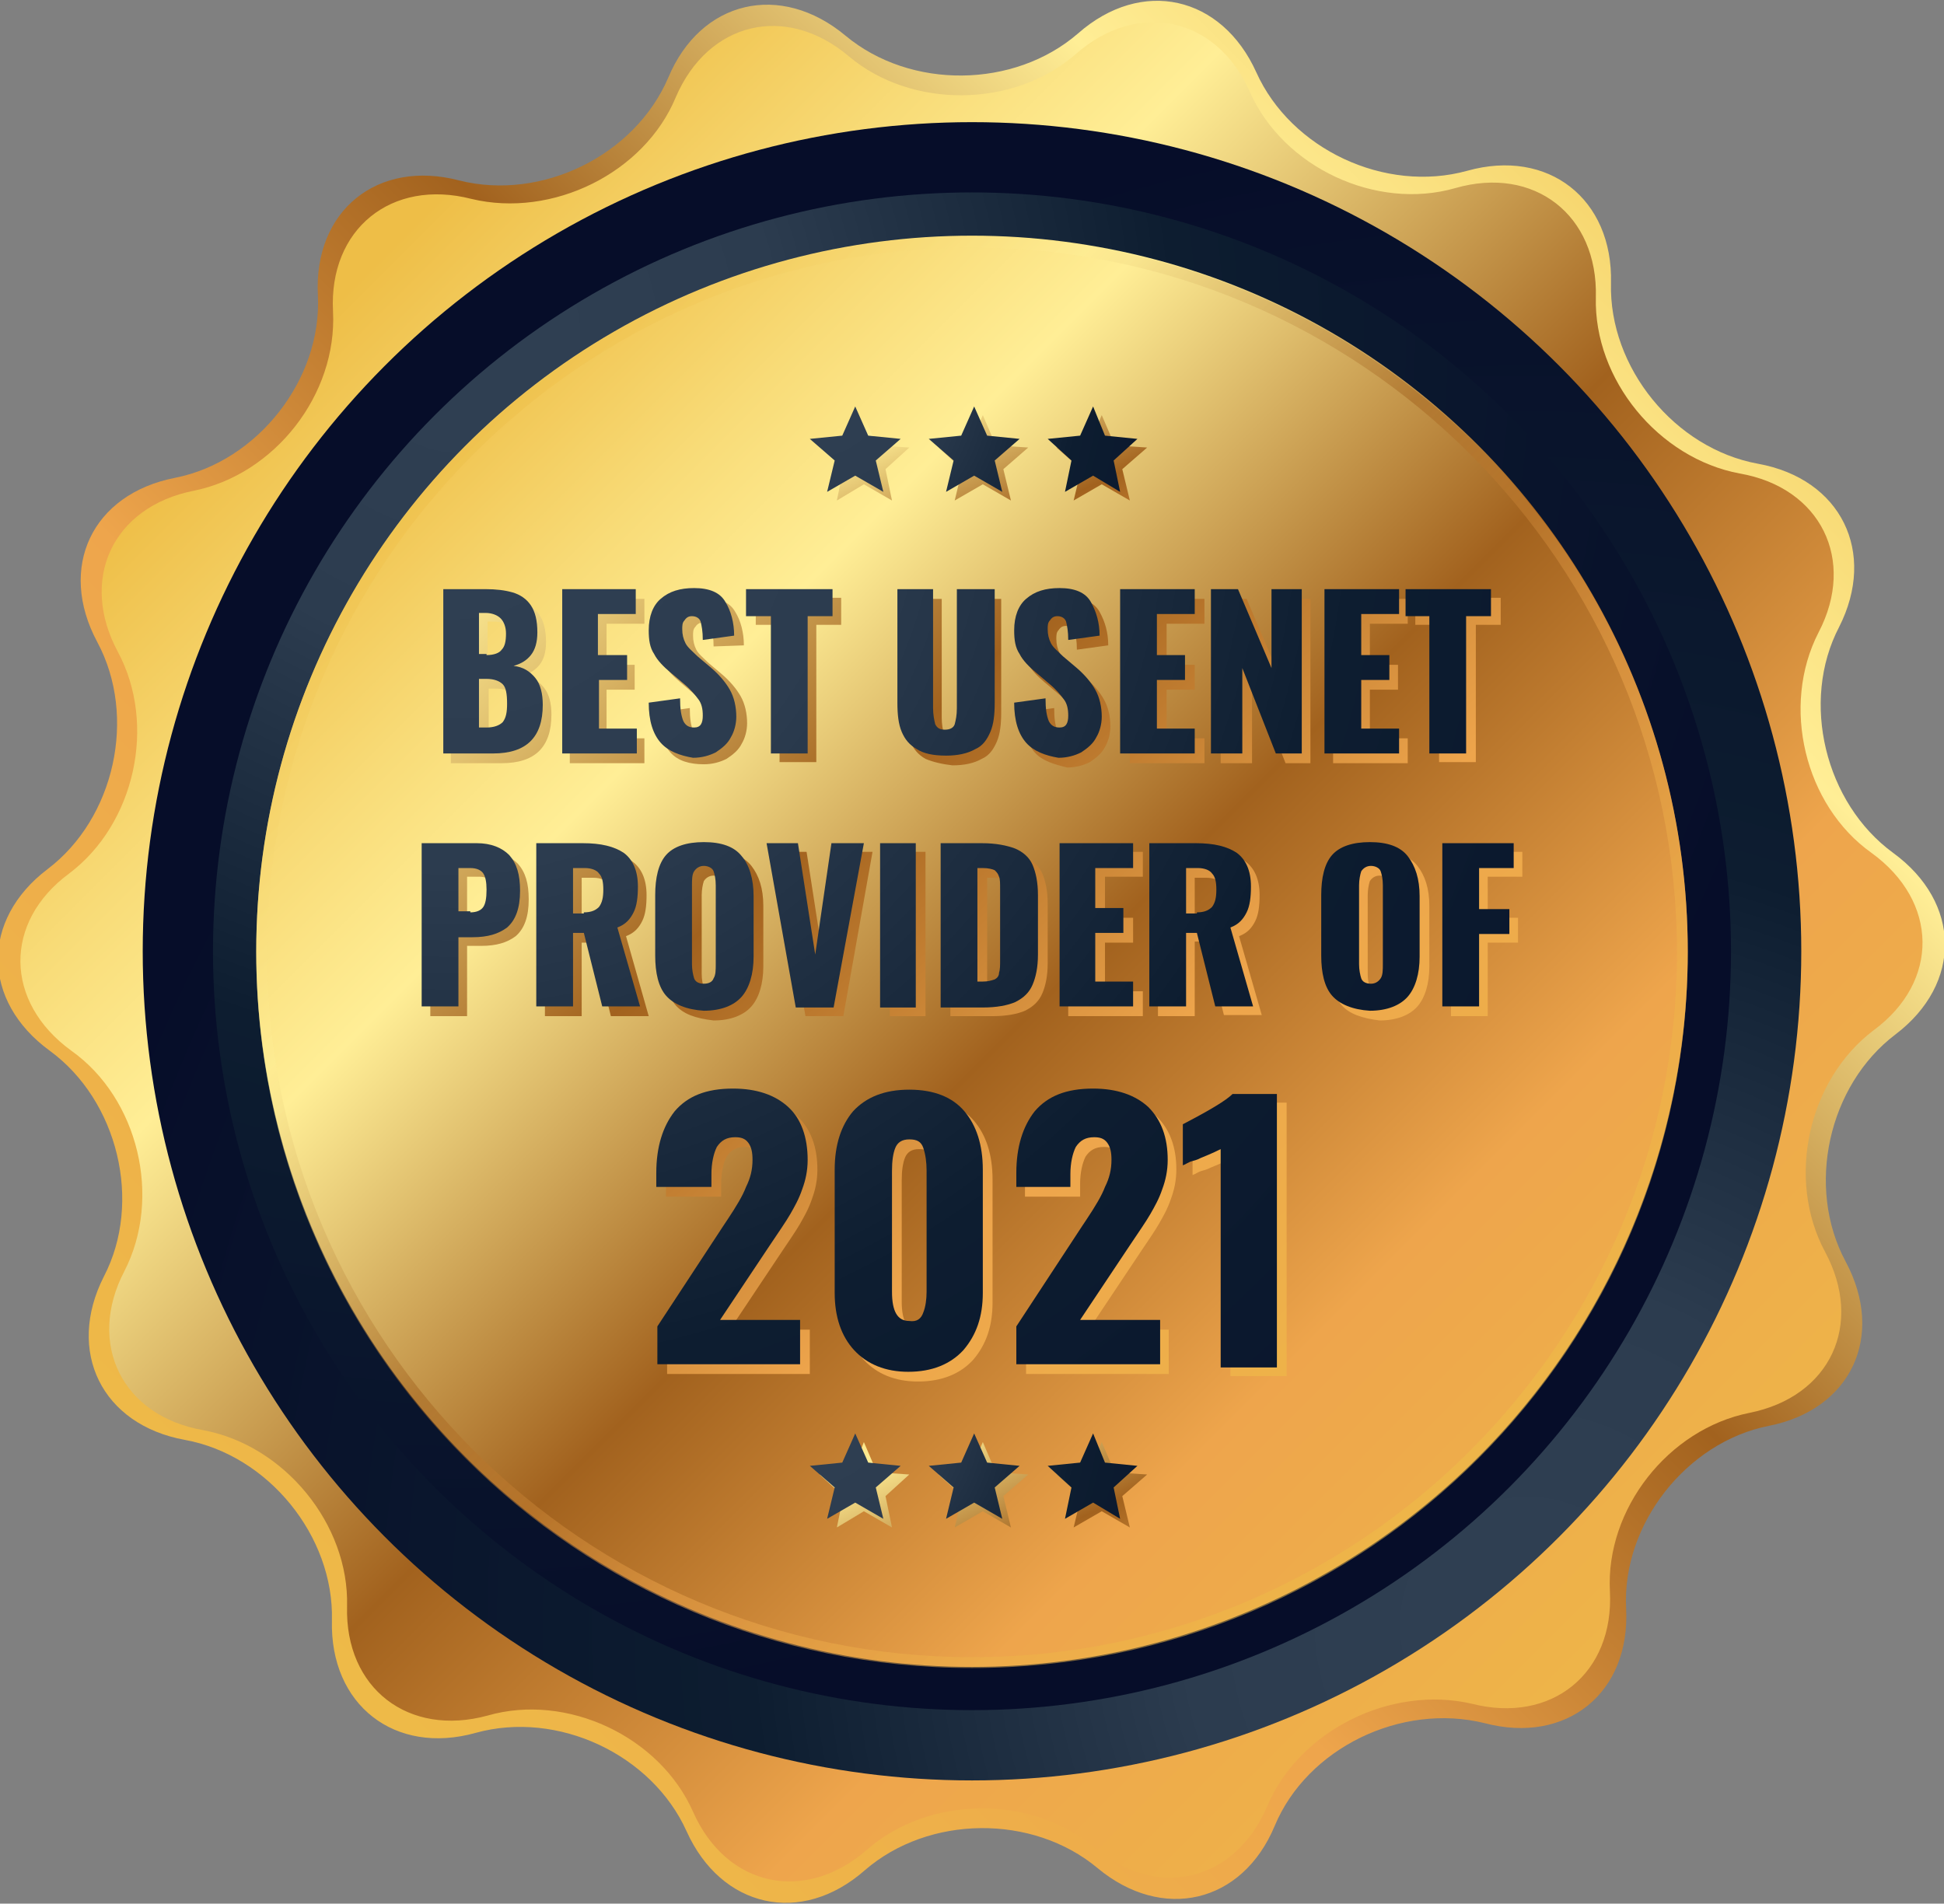 <?xml version="1.0" encoding="utf-8"?>
<!-- Generator: Adobe Illustrator 25.2.1, SVG Export Plug-In . SVG Version: 6.00 Build 0)  -->
<svg version="1.1" id="Layer_1" xmlns="http://www.w3.org/2000/svg" xmlns:xlink="http://www.w3.org/1999/xlink" x="0px" y="0px"
	 viewBox="0 0 179.8 176.1" style="enable-background:new 0 0 179.8 176.1;" xml:space="preserve">
<rect x="0" y="0" width="179.8" height="176.1" fill="#808080" stroke="none"/>
<style type="text/css">
	.st0{fill:url(#SVGID_1_);}
	.st1{fill:url(#SVGID_2_);}
	.st2{fill:url(#SVGID_3_);}
	.st3{fill:url(#SVGID_4_);}
	.st4{fill:url(#SVGID_5_);}
	.st5{opacity:0.5;fill:url(#SVGID_6_);}
	.st6{fill:url(#SVGID_7_);}
	.st7{fill:url(#SVGID_8_);}
	.st8{fill:url(#SVGID_9_);}
	.st9{fill:url(#SVGID_10_);}
	.st10{fill:url(#SVGID_11_);}
	.st11{fill:url(#SVGID_12_);}
	.st12{fill:url(#SVGID_13_);}
	.st13{fill:url(#SVGID_14_);}
	.st14{fill:url(#SVGID_15_);}
	.st15{fill:url(#SVGID_16_);}
	.st16{fill:url(#SVGID_17_);}
	.st17{fill:url(#SVGID_18_);}
	.st18{fill:url(#SVGID_19_);}
	.st19{fill:url(#SVGID_20_);}
	.st20{fill:url(#SVGID_21_);}
	.st21{fill:url(#SVGID_22_);}
	.st22{fill:url(#SVGID_23_);}
	.st23{fill:url(#SVGID_24_);}
	.st24{fill:url(#SVGID_25_);}
	.st25{fill:url(#SVGID_26_);}
	.st26{fill:url(#SVGID_27_);}
	.st27{fill:url(#SVGID_28_);}
	.st28{fill:url(#SVGID_29_);}
	.st29{fill:url(#SVGID_30_);}
	.st30{fill:url(#SVGID_31_);}
	.st31{fill:url(#SVGID_32_);}
	.st32{fill:url(#SVGID_33_);}
	.st33{fill:url(#SVGID_34_);}
	.st34{fill:url(#SVGID_35_);}
	.st35{fill:url(#SVGID_36_);}
	.st36{fill:url(#SVGID_37_);}
	.st37{fill:url(#SVGID_38_);}
	.st38{fill:url(#SVGID_39_);}
	.st39{fill:url(#SVGID_40_);}
	.st40{fill:url(#SVGID_41_);}
	.st41{fill:url(#SVGID_42_);}
	.st42{fill:url(#SVGID_43_);}
	.st43{fill:url(#SVGID_44_);}
	.st44{fill:url(#SVGID_45_);}
	.st45{fill:url(#SVGID_46_);}
	.st46{fill:url(#SVGID_47_);}
	.st47{fill:url(#SVGID_48_);}
	.st48{fill:url(#SVGID_49_);}
	.st49{fill:url(#SVGID_50_);}
	.st50{fill:url(#SVGID_51_);}
	.st51{fill:url(#SVGID_52_);}
	.st52{fill:url(#SVGID_53_);}
	.st53{fill:url(#SVGID_54_);}
	.st54{fill:url(#SVGID_55_);}
	.st55{fill:url(#SVGID_56_);}
	.st56{fill:url(#SVGID_57_);}
	.st57{fill:url(#SVGID_58_);}
	.st58{fill:url(#SVGID_59_);}
	.st59{fill:url(#SVGID_60_);}
	.st60{fill:url(#SVGID_61_);}
	.st61{fill:url(#SVGID_62_);}
	.st62{fill:url(#SVGID_63_);}
	.st63{fill:url(#SVGID_64_);}
	.st64{fill:url(#SVGID_65_);}
	.st65{fill:url(#SVGID_66_);}
</style>
<linearGradient id="SVGID_1_" gradientUnits="userSpaceOnUse" x1="167.914" y1="10.004" x2="19.847" y2="158.072">
	<stop  offset="0" style="stop-color:#EEBE47"/>
	<stop  offset="0.12" style="stop-color:#F8DB77"/>
	<stop  offset="0.21" style="stop-color:#FFEE96"/>
	<stop  offset="0.446" style="stop-color:#A2621E"/>
	<stop  offset="0.667" style="stop-color:#EEA54C"/>
	<stop  offset="1" style="stop-color:#EEBE47"/>
</linearGradient>
<path class="st0" d="M117.9,168.9c-3,7.2-10.4,8.9-16.4,3.9c-6-5-15.6-4.9-21.5,0.2c-5.9,5.2-13.3,3.5-16.5-3.6
	c-3.2-7.1-11.9-11.2-19.5-9.1c-7.5,2.1-13.5-2.6-13.3-10.4c0.2-7.8-5.9-15.3-13.6-16.7c-7.7-1.4-11-8.2-7.5-15.1
	c3.6-6.9,1.3-16.3-5-20.9s-6.4-12.1-0.2-16.8c6.2-4.7,8.3-14.1,4.6-21c-3.7-6.9-0.5-13.7,7.2-15.2c7.6-1.5,13.6-9.1,13.2-16.9
	c-0.4-7.8,5.5-12.6,13.1-10.6c7.6,1.9,16.2-2.3,19.3-9.5c3-7.2,10.4-8.9,16.4-3.9c6,5,15.6,4.9,21.5-0.2c5.9-5.2,13.3-3.5,16.5,3.6
	c3.2,7.1,11.9,11.2,19.5,9.1c7.5-2.1,13.5,2.6,13.3,10.4c-0.2,7.8,5.9,15.3,13.6,16.7c7.7,1.4,11,8.2,7.5,15.1
	c-3.6,6.9-1.3,16.3,5,20.9c6.3,4.6,6.4,12.1,0.2,16.8c-6.2,4.7-8.3,14.1-4.6,21c3.7,6.9,0.5,13.7-7.1,15.2
	c-7.6,1.5-13.6,9.1-13.2,16.9c0.4,7.8-5.5,12.6-13.1,10.6C129.6,157.5,120.9,161.7,117.9,168.9z"/>
<linearGradient id="SVGID_2_" gradientUnits="userSpaceOnUse" x1="30.434" y1="28.59" x2="169.659" y2="167.815">
	<stop  offset="0" style="stop-color:#EEBE47"/>
	<stop  offset="0.12" style="stop-color:#F8DB77"/>
	<stop  offset="0.21" style="stop-color:#FFEE96"/>
	<stop  offset="0.446" style="stop-color:#A2621E"/>
	<stop  offset="0.667" style="stop-color:#EEA54C"/>
	<stop  offset="1" style="stop-color:#EEBE47"/>
</linearGradient>
<path class="st1" d="M117.2,167.1c-3,7-10.2,8.7-16,3.8c-5.8-4.9-15.3-4.8-21,0.2c-5.7,5-13,3.5-16.1-3.5c-3.1-7-11.7-11-19-8.9
	c-7.3,2-13.2-2.5-13-10.1c0.2-7.6-5.8-14.9-13.3-16.3c-7.5-1.3-10.8-8-7.3-14.7c3.5-6.8,1.3-16-4.9-20.4c-6.2-4.5-6.3-11.9-0.2-16.4
	c6.1-4.6,8.1-13.8,4.5-20.5c-3.6-6.7-0.5-13.4,7-14.9c7.5-1.5,13.3-8.9,12.9-16.6c-0.4-7.6,5.4-12.3,12.8-10.4
	C51.1,20.2,59.6,16,62.5,9c3-7,10.2-8.7,16-3.8c5.8,4.9,15.3,4.8,21-0.2c5.7-5,13-3.5,16.1,3.5c3.1,7,11.7,11,19,8.9
	c7.3-2.1,13.2,2.5,13,10.1c-0.2,7.6,5.8,14.9,13.3,16.3c7.5,1.3,10.8,8,7.3,14.7c-3.5,6.8-1.3,16,4.9,20.4
	c6.2,4.5,6.3,11.9,0.2,16.4c-6.1,4.6-8.1,13.8-4.5,20.5c3.6,6.7,0.5,13.4-7,14.9c-7.5,1.5-13.3,8.9-12.9,16.5
	c0.4,7.6-5.4,12.3-12.8,10.4C128.7,155.9,120.2,160,117.2,167.1z"/>
<radialGradient id="SVGID_3_" cx="-1783.135" cy="-2449.37" r="139.747" gradientTransform="matrix(-1 0 0 -1 -1641.816 -2299.076)" gradientUnits="userSpaceOnUse">
	<stop  offset="0" style="stop-color:#304053"/>
	<stop  offset="0.226" style="stop-color:#2C3C4F"/>
	<stop  offset="0.516" style="stop-color:#0D1D30"/>
	<stop  offset="1" style="stop-color:#060D29"/>
</radialGradient>
<circle class="st2" cx="89.9" cy="88" r="76.7"/>
<radialGradient id="SVGID_4_" cx="42.855" cy="31.118" r="127.765" gradientUnits="userSpaceOnUse">
	<stop  offset="0" style="stop-color:#304053"/>
	<stop  offset="0.226" style="stop-color:#2C3C4F"/>
	<stop  offset="0.516" style="stop-color:#0D1D30"/>
	<stop  offset="1" style="stop-color:#060D29"/>
</radialGradient>
<circle class="st3" cx="89.9" cy="88" r="70.2"/>
<linearGradient id="SVGID_5_" gradientUnits="userSpaceOnUse" x1="38.469" y1="36.622" x2="166.154" y2="164.306">
	<stop  offset="0" style="stop-color:#EEBE47"/>
	<stop  offset="0.12" style="stop-color:#F8DB77"/>
	<stop  offset="0.21" style="stop-color:#FFEE96"/>
	<stop  offset="0.446" style="stop-color:#A2621E"/>
	<stop  offset="0.667" style="stop-color:#EEA54C"/>
	<stop  offset="1" style="stop-color:#EEBE47"/>
</linearGradient>
<circle class="st4" cx="89.9" cy="88" r="66.2"/>
<linearGradient id="SVGID_6_" gradientUnits="userSpaceOnUse" x1="43.083" y1="41.236" x2="136.683" y2="134.836">
	<stop  offset="0" style="stop-color:#EEBE47"/>
	<stop  offset="0.12" style="stop-color:#F8DB77"/>
	<stop  offset="0.21" style="stop-color:#FFEE96"/>
	<stop  offset="0.446" style="stop-color:#A2621E"/>
	<stop  offset="0.667" style="stop-color:#EEA54C"/>
	<stop  offset="1" style="stop-color:#EEBE47"/>
</linearGradient>
<path class="st5" d="M89.9,22.9c35.9,0,65.2,29.2,65.2,65.2c0,35.9-29.2,65.2-65.2,65.2c-35.9,0-65.2-29.2-65.2-65.2
	C24.7,52.1,53.9,22.9,89.9,22.9 M89.9,21.9c-36.6,0-66.2,29.6-66.2,66.2c0,36.6,29.6,66.2,66.2,66.2c36.6,0,66.2-29.6,66.2-66.2
	C156.1,51.5,126.4,21.9,89.9,21.9L89.9,21.9z"/>
<g>
	<g>
		<g>
			<linearGradient id="SVGID_7_" gradientUnits="userSpaceOnUse" x1="0.789" y1="43.989" x2="115.147" y2="165.867">
				<stop  offset="0" style="stop-color:#EEBE47"/>
				<stop  offset="0.12" style="stop-color:#F8DB77"/>
				<stop  offset="0.21" style="stop-color:#FFEE96"/>
				<stop  offset="0.446" style="stop-color:#A2621E"/>
				<stop  offset="0.667" style="stop-color:#EEA54C"/>
				<stop  offset="1" style="stop-color:#EEBE47"/>
			</linearGradient>
			<path class="st6" d="M61.7,123.6l6.1-9.3l0.4-0.6c0.8-1.2,1.4-2.2,1.7-3c0.4-0.8,0.6-1.6,0.6-2.5c0-0.7-0.1-1.2-0.4-1.6
				c-0.3-0.4-0.7-0.5-1.2-0.5c-0.8,0-1.3,0.3-1.7,0.9c-0.3,0.6-0.5,1.5-0.5,2.5v1.2h-5.1v-1.3c0-2.4,0.6-4.3,1.7-5.7
				c1.2-1.4,2.9-2.1,5.4-2.1c2.2,0,3.9,0.6,5.1,1.7c1.2,1.2,1.8,2.8,1.8,4.9c0,1-0.2,1.9-0.5,2.7c-0.3,0.9-0.7,1.6-1.1,2.3
				c-0.4,0.7-1.1,1.7-1.9,2.9l-4.6,6.9h7.4v4.1H61.7V123.6z"/>
			<linearGradient id="SVGID_8_" gradientUnits="userSpaceOnUse" x1="10.306" y1="35.059" x2="124.664" y2="156.937">
				<stop  offset="0" style="stop-color:#EEBE47"/>
				<stop  offset="0.12" style="stop-color:#F8DB77"/>
				<stop  offset="0.21" style="stop-color:#FFEE96"/>
				<stop  offset="0.446" style="stop-color:#A2621E"/>
				<stop  offset="0.667" style="stop-color:#EEA54C"/>
				<stop  offset="1" style="stop-color:#EEBE47"/>
			</linearGradient>
			<path class="st7" d="M79.9,125.8c-1.2-1.3-1.8-3.1-1.8-5.3v-11.4c0-2.3,0.6-4.1,1.7-5.4c1.2-1.3,2.9-2,5.2-2c2.3,0,4,0.7,5.1,2
				c1.1,1.3,1.7,3.1,1.7,5.4v11.4c0,2.2-0.6,3.9-1.8,5.3c-1.2,1.3-2.9,2-5.1,2C82.8,127.8,81.1,127.1,79.9,125.8z M86.3,122.3
				c0.2-0.5,0.3-1.2,0.3-1.9v-11.2c0-0.8-0.1-1.5-0.3-2.1c-0.2-0.6-0.6-0.8-1.3-0.8c-0.7,0-1.1,0.3-1.3,0.8
				c-0.2,0.5-0.3,1.2-0.3,2.1v11.2c0,1.8,0.5,2.7,1.6,2.7C85.7,123.1,86.1,122.8,86.3,122.3z"/>
			<linearGradient id="SVGID_9_" gradientUnits="userSpaceOnUse" x1="18.438" y1="27.429" x2="132.796" y2="149.307">
				<stop  offset="0" style="stop-color:#EEBE47"/>
				<stop  offset="0.12" style="stop-color:#F8DB77"/>
				<stop  offset="0.21" style="stop-color:#FFEE96"/>
				<stop  offset="0.446" style="stop-color:#A2621E"/>
				<stop  offset="0.667" style="stop-color:#EEA54C"/>
				<stop  offset="1" style="stop-color:#EEBE47"/>
			</linearGradient>
			<path class="st8" d="M94.9,123.6l6.1-9.3l0.4-0.6c0.8-1.2,1.4-2.2,1.7-3c0.4-0.8,0.6-1.6,0.6-2.5c0-0.7-0.1-1.2-0.4-1.6
				c-0.3-0.4-0.7-0.5-1.2-0.5c-0.8,0-1.3,0.3-1.7,0.9c-0.3,0.6-0.5,1.5-0.5,2.5v1.2h-5.1v-1.3c0-2.4,0.6-4.3,1.7-5.7
				c1.2-1.4,2.9-2.1,5.4-2.1c2.2,0,3.9,0.6,5.1,1.7c1.2,1.2,1.8,2.8,1.8,4.9c0,1-0.2,1.9-0.5,2.7c-0.3,0.9-0.7,1.6-1.1,2.3
				c-0.4,0.7-1.1,1.7-1.9,2.9l-4.6,6.9h7.4v4.1H94.9V123.6z"/>
			<linearGradient id="SVGID_10_" gradientUnits="userSpaceOnUse" x1="27.002" y1="19.393" x2="141.36" y2="141.271">
				<stop  offset="0" style="stop-color:#EEBE47"/>
				<stop  offset="0.12" style="stop-color:#F8DB77"/>
				<stop  offset="0.21" style="stop-color:#FFEE96"/>
				<stop  offset="0.446" style="stop-color:#A2621E"/>
				<stop  offset="0.667" style="stop-color:#EEA54C"/>
				<stop  offset="1" style="stop-color:#EEBE47"/>
			</linearGradient>
			<path class="st9" d="M113.8,107.2c-0.2,0.1-0.8,0.4-1.8,0.8c-0.2,0.1-0.4,0.2-0.8,0.3c-0.4,0.1-0.6,0.3-0.9,0.4v-3.9
				c2.5-1.3,4-2.2,4.6-2.8h4.1v25.3h-5.2V107.2z"/>
		</g>
		<g>
			<linearGradient id="SVGID_11_" gradientUnits="userSpaceOnUse" x1="14.966" y1="30.686" x2="129.324" y2="152.564">
				<stop  offset="0" style="stop-color:#EEBE47"/>
				<stop  offset="0.12" style="stop-color:#F8DB77"/>
				<stop  offset="0.21" style="stop-color:#FFEE96"/>
				<stop  offset="0.446" style="stop-color:#A2621E"/>
				<stop  offset="0.667" style="stop-color:#EEA54C"/>
				<stop  offset="1" style="stop-color:#EEBE47"/>
			</linearGradient>
			<path class="st10" d="M41.8,55.4h3.9c1,0,1.8,0.1,2.5,0.3c0.7,0.2,1.3,0.6,1.7,1.2c0.4,0.6,0.6,1.4,0.6,2.5
				c0,0.9-0.2,1.6-0.6,2.1c-0.4,0.5-0.9,0.8-1.6,1c0.9,0.1,1.5,0.5,2,1.1c0.5,0.6,0.7,1.5,0.7,2.5c0,3-1.5,4.5-4.6,4.5h-4.7V55.4z
				 M45.8,61.4c0.7,0,1.2-0.2,1.4-0.5c0.3-0.3,0.4-0.8,0.4-1.5c0-0.6-0.2-1.1-0.5-1.4c-0.3-0.3-0.8-0.5-1.4-0.5h-0.6v3.8H45.8z
				 M45.9,68.2c0.7,0,1.2-0.2,1.5-0.5c0.3-0.4,0.4-0.9,0.4-1.7c0-0.9-0.1-1.5-0.4-1.8c-0.3-0.3-0.8-0.5-1.5-0.5h-0.7v4.5H45.9z"/>
			<linearGradient id="SVGID_12_" gradientUnits="userSpaceOnUse" x1="20.828" y1="25.186" x2="135.186" y2="147.064">
				<stop  offset="0" style="stop-color:#EEBE47"/>
				<stop  offset="0.12" style="stop-color:#F8DB77"/>
				<stop  offset="0.21" style="stop-color:#FFEE96"/>
				<stop  offset="0.446" style="stop-color:#A2621E"/>
				<stop  offset="0.667" style="stop-color:#EEA54C"/>
				<stop  offset="1" style="stop-color:#EEBE47"/>
			</linearGradient>
			<path class="st11" d="M52.8,55.4h6.8v2.3h-3.5v3.8h2.6v2.3h-2.6v4.5h3.5v2.3h-6.9V55.4z"/>
			<linearGradient id="SVGID_13_" gradientUnits="userSpaceOnUse" x1="25.488" y1="20.814" x2="139.845" y2="142.692">
				<stop  offset="0" style="stop-color:#EEBE47"/>
				<stop  offset="0.12" style="stop-color:#F8DB77"/>
				<stop  offset="0.21" style="stop-color:#FFEE96"/>
				<stop  offset="0.446" style="stop-color:#A2621E"/>
				<stop  offset="0.667" style="stop-color:#EEA54C"/>
				<stop  offset="1" style="stop-color:#EEBE47"/>
			</linearGradient>
			<path class="st12" d="M62,69.6c-0.7-0.8-1.1-2-1.1-3.7l2.9-0.4c0,1,0.1,1.6,0.3,2.1c0.2,0.4,0.5,0.6,1,0.6c0.6,0,0.8-0.4,0.8-1.1
				c0-0.6-0.1-1.1-0.4-1.5c-0.3-0.4-0.7-0.9-1.3-1.4l-1.3-1.1c-0.6-0.5-1.2-1.1-1.5-1.7c-0.4-0.6-0.5-1.3-0.5-2.2
				c0-1.3,0.4-2.3,1.1-2.9c0.8-0.7,1.8-1,3.1-1c1.4,0,2.4,0.4,2.9,1.3c0.5,0.8,0.8,1.9,0.8,3.1L66,59.8c0-0.8-0.1-1.3-0.2-1.7
				c-0.1-0.3-0.4-0.5-0.8-0.5c-0.3,0-0.5,0.1-0.7,0.4c-0.2,0.2-0.2,0.5-0.2,0.8c0,0.5,0.1,0.9,0.3,1.3c0.2,0.4,0.6,0.7,1.1,1.2
				l1.3,1.1c0.7,0.6,1.3,1.3,1.7,2c0.4,0.7,0.6,1.6,0.6,2.5c0,0.7-0.2,1.4-0.5,1.9c-0.3,0.6-0.8,1-1.4,1.4c-0.6,0.3-1.3,0.5-2.1,0.5
				C63.8,70.7,62.7,70.4,62,69.6z"/>
			<linearGradient id="SVGID_14_" gradientUnits="userSpaceOnUse" x1="30.806" y1="15.824" x2="145.164" y2="137.702">
				<stop  offset="0" style="stop-color:#EEBE47"/>
				<stop  offset="0.12" style="stop-color:#F8DB77"/>
				<stop  offset="0.21" style="stop-color:#FFEE96"/>
				<stop  offset="0.446" style="stop-color:#A2621E"/>
				<stop  offset="0.667" style="stop-color:#EEA54C"/>
				<stop  offset="1" style="stop-color:#EEBE47"/>
			</linearGradient>
			<path class="st13" d="M72.2,57.8h-2.3v-2.5h7.9v2.5h-2.3v12.7h-3.4V57.8z"/>
			<linearGradient id="SVGID_15_" gradientUnits="userSpaceOnUse" x1="38.392" y1="8.706" x2="152.75" y2="130.584">
				<stop  offset="0" style="stop-color:#EEBE47"/>
				<stop  offset="0.12" style="stop-color:#F8DB77"/>
				<stop  offset="0.21" style="stop-color:#FFEE96"/>
				<stop  offset="0.446" style="stop-color:#A2621E"/>
				<stop  offset="0.667" style="stop-color:#EEA54C"/>
				<stop  offset="1" style="stop-color:#EEBE47"/>
			</linearGradient>
			<path class="st14" d="M85.6,70.2c-0.7-0.4-1.1-0.9-1.4-1.6c-0.3-0.7-0.4-1.6-0.4-2.7V55.4h3.3v11c0,0.6,0.1,1.1,0.2,1.5
				c0.2,0.4,0.5,0.5,0.9,0.5c0.5,0,0.8-0.2,0.9-0.5c0.1-0.4,0.2-0.8,0.2-1.5v-11h3.3v10.5c0,1.1-0.1,2-0.4,2.7
				c-0.3,0.7-0.7,1.3-1.4,1.6c-0.7,0.4-1.6,0.6-2.7,0.6C87.2,70.7,86.3,70.5,85.6,70.2z"/>
			<linearGradient id="SVGID_16_" gradientUnits="userSpaceOnUse" x1="43.432" y1="3.977" x2="157.79" y2="125.855">
				<stop  offset="0" style="stop-color:#EEBE47"/>
				<stop  offset="0.12" style="stop-color:#F8DB77"/>
				<stop  offset="0.21" style="stop-color:#FFEE96"/>
				<stop  offset="0.446" style="stop-color:#A2621E"/>
				<stop  offset="0.667" style="stop-color:#EEA54C"/>
				<stop  offset="1" style="stop-color:#EEBE47"/>
			</linearGradient>
			<path class="st15" d="M95.7,69.6c-0.7-0.8-1.1-2-1.1-3.7l2.9-0.4c0,1,0.1,1.6,0.3,2.1c0.2,0.4,0.5,0.6,1,0.6
				c0.6,0,0.8-0.4,0.8-1.1c0-0.6-0.1-1.1-0.4-1.5c-0.3-0.4-0.7-0.9-1.3-1.4l-1.3-1.1c-0.6-0.5-1.2-1.1-1.5-1.7
				c-0.4-0.6-0.5-1.3-0.5-2.2c0-1.3,0.4-2.3,1.1-2.9c0.8-0.7,1.8-1,3.1-1c1.4,0,2.4,0.4,2.9,1.3s0.8,1.9,0.8,3.1l-2.9,0.4
				c0-0.8-0.1-1.3-0.2-1.7c-0.1-0.3-0.4-0.5-0.8-0.5c-0.3,0-0.5,0.1-0.7,0.4c-0.2,0.2-0.2,0.5-0.2,0.8c0,0.5,0.1,0.9,0.3,1.3
				c0.2,0.4,0.6,0.7,1.1,1.2l1.3,1.1c0.7,0.6,1.3,1.3,1.7,2c0.4,0.7,0.6,1.6,0.6,2.5c0,0.7-0.2,1.4-0.5,1.9c-0.3,0.6-0.8,1-1.4,1.4
				c-0.6,0.3-1.3,0.5-2.1,0.5C97.5,70.7,96.4,70.4,95.7,69.6z"/>
			<linearGradient id="SVGID_17_" gradientUnits="userSpaceOnUse" x1="48.337" y1="-0.626" x2="162.695" y2="121.252">
				<stop  offset="0" style="stop-color:#EEBE47"/>
				<stop  offset="0.12" style="stop-color:#F8DB77"/>
				<stop  offset="0.21" style="stop-color:#FFEE96"/>
				<stop  offset="0.446" style="stop-color:#A2621E"/>
				<stop  offset="0.667" style="stop-color:#EEA54C"/>
				<stop  offset="1" style="stop-color:#EEBE47"/>
			</linearGradient>
			<path class="st16" d="M104.6,55.4h6.8v2.3h-3.5v3.8h2.6v2.3h-2.6v4.5h3.5v2.3h-6.9V55.4z"/>
			<linearGradient id="SVGID_18_" gradientUnits="userSpaceOnUse" x1="53.165" y1="-5.155" x2="167.523" y2="116.723">
				<stop  offset="0" style="stop-color:#EEBE47"/>
				<stop  offset="0.12" style="stop-color:#F8DB77"/>
				<stop  offset="0.21" style="stop-color:#FFEE96"/>
				<stop  offset="0.446" style="stop-color:#A2621E"/>
				<stop  offset="0.667" style="stop-color:#EEA54C"/>
				<stop  offset="1" style="stop-color:#EEBE47"/>
			</linearGradient>
			<path class="st17" d="M112.9,55.4h2.4l3.1,7.3v-7.3h2.8v15.2h-2.3l-3.1-7.9v7.9h-2.9V55.4z"/>
			<linearGradient id="SVGID_19_" gradientUnits="userSpaceOnUse" x1="58.37" y1="-10.039" x2="172.727" y2="111.839">
				<stop  offset="0" style="stop-color:#EEBE47"/>
				<stop  offset="0.12" style="stop-color:#F8DB77"/>
				<stop  offset="0.21" style="stop-color:#FFEE96"/>
				<stop  offset="0.446" style="stop-color:#A2621E"/>
				<stop  offset="0.667" style="stop-color:#EEA54C"/>
				<stop  offset="1" style="stop-color:#EEBE47"/>
			</linearGradient>
			<path class="st18" d="M123.4,55.4h6.8v2.3h-3.5v3.8h2.6v2.3h-2.6v4.5h3.5v2.3h-6.9V55.4z"/>
			<linearGradient id="SVGID_20_" gradientUnits="userSpaceOnUse" x1="63.232" y1="-14.601" x2="177.589" y2="107.277">
				<stop  offset="0" style="stop-color:#EEBE47"/>
				<stop  offset="0.12" style="stop-color:#F8DB77"/>
				<stop  offset="0.21" style="stop-color:#FFEE96"/>
				<stop  offset="0.446" style="stop-color:#A2621E"/>
				<stop  offset="0.667" style="stop-color:#EEA54C"/>
				<stop  offset="1" style="stop-color:#EEBE47"/>
			</linearGradient>
			<path class="st19" d="M133.2,57.8h-2.3v-2.5h7.9v2.5h-2.3v12.7h-3.4V57.8z"/>
		</g>
		<g>
			<linearGradient id="SVGID_21_" gradientUnits="userSpaceOnUse" x1="2.253" y1="42.615" x2="116.611" y2="164.493">
				<stop  offset="0" style="stop-color:#EEBE47"/>
				<stop  offset="0.12" style="stop-color:#F8DB77"/>
				<stop  offset="0.21" style="stop-color:#FFEE96"/>
				<stop  offset="0.446" style="stop-color:#A2621E"/>
				<stop  offset="0.667" style="stop-color:#EEA54C"/>
				<stop  offset="1" style="stop-color:#EEBE47"/>
			</linearGradient>
			<path class="st20" d="M39.8,78.8h5.1c1.3,0,2.3,0.4,3,1.1c0.7,0.8,1,1.8,1,3.3c0,1.6-0.4,2.7-1.2,3.4c-0.8,0.6-1.8,0.9-3.2,0.9
				h-1.3V94h-3.4V78.8z M44.3,85.2c0.6,0,1-0.2,1.2-0.5c0.2-0.3,0.3-0.8,0.3-1.6c0-0.7-0.1-1.2-0.3-1.5c-0.2-0.3-0.6-0.5-1.2-0.5
				h-1.1v4H44.3z"/>
			<linearGradient id="SVGID_22_" gradientUnits="userSpaceOnUse" x1="7.979" y1="37.242" x2="122.337" y2="159.12">
				<stop  offset="0" style="stop-color:#EEBE47"/>
				<stop  offset="0.12" style="stop-color:#F8DB77"/>
				<stop  offset="0.21" style="stop-color:#FFEE96"/>
				<stop  offset="0.446" style="stop-color:#A2621E"/>
				<stop  offset="0.667" style="stop-color:#EEA54C"/>
				<stop  offset="1" style="stop-color:#EEBE47"/>
			</linearGradient>
			<path class="st21" d="M50.5,78.8h4.2c1.7,0,2.9,0.3,3.8,0.9c0.8,0.6,1.3,1.6,1.3,3.1c0,1-0.1,1.8-0.4,2.4
				c-0.3,0.6-0.7,1.1-1.5,1.4L60,94h-3.5l-1.7-6.8h-1V94h-3.4V78.8z M54.8,85.3c0.7,0,1.1-0.2,1.4-0.5c0.3-0.4,0.4-0.9,0.4-1.6
				c0-0.7-0.1-1.2-0.4-1.5c-0.2-0.3-0.7-0.5-1.3-0.5h-1.1v4.2H54.8z"/>
			<linearGradient id="SVGID_23_" gradientUnits="userSpaceOnUse" x1="14.274" y1="31.336" x2="128.632" y2="153.214">
				<stop  offset="0" style="stop-color:#EEBE47"/>
				<stop  offset="0.12" style="stop-color:#F8DB77"/>
				<stop  offset="0.21" style="stop-color:#FFEE96"/>
				<stop  offset="0.446" style="stop-color:#A2621E"/>
				<stop  offset="0.667" style="stop-color:#EEA54C"/>
				<stop  offset="1" style="stop-color:#EEBE47"/>
			</linearGradient>
			<path class="st22" d="M62.5,93c-0.7-0.8-1-2.1-1-3.7v-5.6c0-1.6,0.3-2.9,1-3.7c0.7-0.8,1.9-1.2,3.5-1.2c1.6,0,2.8,0.4,3.5,1.3
				s1.1,2.1,1.1,3.7v5.6c0,1.6-0.4,2.9-1.1,3.7c-0.7,0.8-1.9,1.3-3.5,1.3C64.3,94.2,63.2,93.8,62.5,93z M66.9,91.4
				c0.2-0.3,0.2-0.8,0.2-1.3v-7.3c0-0.6-0.1-1-0.2-1.3C66.7,81.2,66.4,81,66,81c-0.4,0-0.7,0.2-0.9,0.5c-0.1,0.3-0.2,0.8-0.2,1.3
				v7.3c0,0.5,0.1,1,0.2,1.3c0.1,0.3,0.4,0.5,0.9,0.5C66.4,91.9,66.7,91.7,66.9,91.4z"/>
			<linearGradient id="SVGID_24_" gradientUnits="userSpaceOnUse" x1="20.464" y1="25.527" x2="134.822" y2="147.405">
				<stop  offset="0" style="stop-color:#EEBE47"/>
				<stop  offset="0.12" style="stop-color:#F8DB77"/>
				<stop  offset="0.21" style="stop-color:#FFEE96"/>
				<stop  offset="0.446" style="stop-color:#A2621E"/>
				<stop  offset="0.667" style="stop-color:#EEA54C"/>
				<stop  offset="1" style="stop-color:#EEBE47"/>
			</linearGradient>
			<path class="st23" d="M71.7,78.8h2.9l1.6,10.3l1.5-10.3h3L78,94h-3.5L71.7,78.8z"/>
			<linearGradient id="SVGID_25_" gradientUnits="userSpaceOnUse" x1="23.849" y1="22.352" x2="138.207" y2="144.23">
				<stop  offset="0" style="stop-color:#EEBE47"/>
				<stop  offset="0.12" style="stop-color:#F8DB77"/>
				<stop  offset="0.21" style="stop-color:#FFEE96"/>
				<stop  offset="0.446" style="stop-color:#A2621E"/>
				<stop  offset="0.667" style="stop-color:#EEA54C"/>
				<stop  offset="1" style="stop-color:#EEBE47"/>
			</linearGradient>
			<path class="st24" d="M82.3,78.8h3.3V94h-3.3V78.8z"/>
			<linearGradient id="SVGID_26_" gradientUnits="userSpaceOnUse" x1="27.754" y1="18.687" x2="142.112" y2="140.565">
				<stop  offset="0" style="stop-color:#EEBE47"/>
				<stop  offset="0.12" style="stop-color:#F8DB77"/>
				<stop  offset="0.21" style="stop-color:#FFEE96"/>
				<stop  offset="0.446" style="stop-color:#A2621E"/>
				<stop  offset="0.667" style="stop-color:#EEA54C"/>
				<stop  offset="1" style="stop-color:#EEBE47"/>
			</linearGradient>
			<path class="st25" d="M87.9,78.8h3.8c1.3,0,2.3,0.2,3.1,0.5c0.7,0.3,1.3,0.8,1.6,1.5c0.3,0.7,0.5,1.6,0.5,2.8v5.5
				c0,1.2-0.2,2.1-0.5,2.8c-0.3,0.7-0.8,1.2-1.6,1.6c-0.7,0.3-1.7,0.5-3,0.5h-3.9V78.8z M91.8,91.7c0.5,0,0.8-0.1,1.1-0.2
				c0.2-0.1,0.4-0.3,0.4-0.6c0.1-0.3,0.1-0.7,0.1-1.2v-6.6c0-0.5,0-0.9-0.1-1.1c-0.1-0.3-0.2-0.4-0.4-0.6c-0.2-0.1-0.6-0.2-1.1-0.2
				h-0.5v10.5H91.8z"/>
			<linearGradient id="SVGID_27_" gradientUnits="userSpaceOnUse" x1="33.587" y1="13.214" x2="147.945" y2="135.092">
				<stop  offset="0" style="stop-color:#EEBE47"/>
				<stop  offset="0.12" style="stop-color:#F8DB77"/>
				<stop  offset="0.21" style="stop-color:#FFEE96"/>
				<stop  offset="0.446" style="stop-color:#A2621E"/>
				<stop  offset="0.667" style="stop-color:#EEA54C"/>
				<stop  offset="1" style="stop-color:#EEBE47"/>
			</linearGradient>
			<path class="st26" d="M98.9,78.8h6.8v2.3h-3.5v3.8h2.6v2.3h-2.6v4.5h3.5V94h-6.9V78.8z"/>
			<linearGradient id="SVGID_28_" gradientUnits="userSpaceOnUse" x1="38.136" y1="8.946" x2="152.494" y2="130.824">
				<stop  offset="0" style="stop-color:#EEBE47"/>
				<stop  offset="0.12" style="stop-color:#F8DB77"/>
				<stop  offset="0.21" style="stop-color:#FFEE96"/>
				<stop  offset="0.446" style="stop-color:#A2621E"/>
				<stop  offset="0.667" style="stop-color:#EEA54C"/>
				<stop  offset="1" style="stop-color:#EEBE47"/>
			</linearGradient>
			<path class="st27" d="M107.2,78.8h4.2c1.7,0,2.9,0.3,3.8,0.9c0.8,0.6,1.3,1.6,1.3,3.1c0,1-0.1,1.8-0.4,2.4
				c-0.3,0.6-0.7,1.1-1.5,1.4l2.1,7.3h-3.5l-1.7-6.8h-1V94h-3.4V78.8z M111.5,85.3c0.7,0,1.1-0.2,1.4-0.5c0.3-0.4,0.4-0.9,0.4-1.6
				c0-0.7-0.1-1.2-0.4-1.5c-0.2-0.3-0.7-0.5-1.3-0.5h-1.1v4.2H111.5z"/>
			<linearGradient id="SVGID_29_" gradientUnits="userSpaceOnUse" x1="47.058" y1="0.575" x2="161.416" y2="122.453">
				<stop  offset="0" style="stop-color:#EEBE47"/>
				<stop  offset="0.12" style="stop-color:#F8DB77"/>
				<stop  offset="0.21" style="stop-color:#FFEE96"/>
				<stop  offset="0.446" style="stop-color:#A2621E"/>
				<stop  offset="0.667" style="stop-color:#EEA54C"/>
				<stop  offset="1" style="stop-color:#EEBE47"/>
			</linearGradient>
			<path class="st28" d="M124.1,93c-0.7-0.8-1-2.1-1-3.7v-5.6c0-1.6,0.3-2.9,1-3.7c0.7-0.8,1.9-1.2,3.5-1.2c1.6,0,2.8,0.4,3.5,1.3
				s1.1,2.1,1.1,3.7v5.6c0,1.6-0.4,2.9-1.1,3.7c-0.7,0.8-1.9,1.3-3.5,1.3C126,94.2,124.8,93.8,124.1,93z M128.5,91.4
				c0.2-0.3,0.2-0.8,0.2-1.3v-7.3c0-0.6-0.1-1-0.2-1.3c-0.1-0.3-0.5-0.5-0.9-0.5c-0.4,0-0.7,0.2-0.9,0.5c-0.1,0.3-0.2,0.8-0.2,1.3
				v7.3c0,0.5,0.1,1,0.2,1.3c0.1,0.3,0.4,0.5,0.9,0.5C128.1,91.9,128.4,91.7,128.5,91.4z"/>
			<linearGradient id="SVGID_30_" gradientUnits="userSpaceOnUse" x1="52.318" y1="-4.361" x2="166.676" y2="117.517">
				<stop  offset="0" style="stop-color:#EEBE47"/>
				<stop  offset="0.12" style="stop-color:#F8DB77"/>
				<stop  offset="0.21" style="stop-color:#FFEE96"/>
				<stop  offset="0.446" style="stop-color:#A2621E"/>
				<stop  offset="0.667" style="stop-color:#EEA54C"/>
				<stop  offset="1" style="stop-color:#EEBE47"/>
			</linearGradient>
			<path class="st29" d="M134.2,78.8h6.6v2.3h-3.2v3.8h2.8v2.3h-2.8V94h-3.4V78.8z"/>
		</g>
	</g>
	<g>
		<g>
			<radialGradient id="SVGID_31_" cx="41.934" cy="43.57" r="161.993" gradientUnits="userSpaceOnUse">
				<stop  offset="0" style="stop-color:#304053"/>
				<stop  offset="0.226" style="stop-color:#2C3C4F"/>
				<stop  offset="0.516" style="stop-color:#0D1D30"/>
				<stop  offset="1" style="stop-color:#060D29"/>
			</radialGradient>
			<path class="st30" d="M60.8,122.7l6.1-9.3l0.4-0.6c0.8-1.2,1.4-2.2,1.7-3c0.4-0.8,0.6-1.6,0.6-2.5c0-0.7-0.1-1.2-0.4-1.6
				c-0.3-0.4-0.7-0.5-1.2-0.5c-0.8,0-1.3,0.3-1.7,0.9c-0.3,0.6-0.5,1.5-0.5,2.5v1.2h-5.1v-1.3c0-2.4,0.6-4.3,1.7-5.7
				c1.2-1.4,2.9-2.1,5.4-2.1c2.2,0,3.9,0.6,5.1,1.7s1.8,2.8,1.8,4.9c0,1-0.2,1.9-0.5,2.7c-0.3,0.9-0.7,1.6-1.1,2.3
				c-0.4,0.7-1.1,1.7-1.9,2.9l-4.6,6.9H74v4.1H60.8V122.7z"/>
			<radialGradient id="SVGID_32_" cx="41.934" cy="43.57" r="161.993" gradientUnits="userSpaceOnUse">
				<stop  offset="0" style="stop-color:#304053"/>
				<stop  offset="0.226" style="stop-color:#2C3C4F"/>
				<stop  offset="0.516" style="stop-color:#0D1D30"/>
				<stop  offset="1" style="stop-color:#060D29"/>
			</radialGradient>
			<path class="st31" d="M79,124.9c-1.2-1.3-1.8-3.1-1.8-5.3v-11.4c0-2.3,0.6-4.1,1.7-5.4c1.2-1.3,2.9-2,5.2-2c2.3,0,4,0.7,5.1,2
				c1.1,1.3,1.7,3.1,1.7,5.4v11.4c0,2.2-0.6,3.9-1.8,5.3c-1.2,1.3-2.9,2-5.1,2C81.9,126.9,80.2,126.2,79,124.9z M85.4,121.4
				c0.2-0.5,0.3-1.2,0.3-1.9v-11.2c0-0.8-0.1-1.5-0.3-2.1c-0.2-0.6-0.6-0.8-1.3-0.8c-0.7,0-1.1,0.3-1.3,0.8
				c-0.2,0.5-0.3,1.2-0.3,2.1v11.2c0,1.8,0.5,2.7,1.6,2.7C84.8,122.3,85.2,122,85.4,121.4z"/>
			<radialGradient id="SVGID_33_" cx="41.934" cy="43.57" r="161.993" gradientUnits="userSpaceOnUse">
				<stop  offset="0" style="stop-color:#304053"/>
				<stop  offset="0.226" style="stop-color:#2C3C4F"/>
				<stop  offset="0.516" style="stop-color:#0D1D30"/>
				<stop  offset="1" style="stop-color:#060D29"/>
			</radialGradient>
			<path class="st32" d="M94,122.7l6.1-9.3l0.4-0.6c0.8-1.2,1.4-2.2,1.7-3c0.4-0.8,0.6-1.6,0.6-2.5c0-0.7-0.1-1.2-0.4-1.6
				c-0.3-0.4-0.7-0.5-1.2-0.5c-0.8,0-1.3,0.3-1.7,0.9c-0.3,0.6-0.5,1.5-0.5,2.5v1.2H94v-1.3c0-2.4,0.6-4.3,1.7-5.7
				c1.2-1.4,2.9-2.1,5.4-2.1c2.2,0,3.9,0.6,5.1,1.7c1.2,1.2,1.8,2.8,1.8,4.9c0,1-0.2,1.9-0.5,2.7c-0.3,0.9-0.7,1.6-1.1,2.3
				c-0.4,0.7-1.1,1.7-1.9,2.9l-4.6,6.9h7.4v4.1H94V122.7z"/>
			<radialGradient id="SVGID_34_" cx="41.934" cy="43.57" r="161.993" gradientUnits="userSpaceOnUse">
				<stop  offset="0" style="stop-color:#304053"/>
				<stop  offset="0.226" style="stop-color:#2C3C4F"/>
				<stop  offset="0.516" style="stop-color:#0D1D30"/>
				<stop  offset="1" style="stop-color:#060D29"/>
			</radialGradient>
			<path class="st33" d="M112.9,106.3c-0.2,0.1-0.8,0.4-1.8,0.8c-0.2,0.1-0.4,0.2-0.8,0.3c-0.4,0.1-0.6,0.3-0.9,0.4V104
				c2.5-1.3,4-2.2,4.6-2.8h4.1v25.3h-5.2V106.3z"/>
		</g>
		<g>
			<radialGradient id="SVGID_35_" cx="41.934" cy="43.57" r="161.993" gradientUnits="userSpaceOnUse">
				<stop  offset="0" style="stop-color:#304053"/>
				<stop  offset="0.226" style="stop-color:#2C3C4F"/>
				<stop  offset="0.516" style="stop-color:#0D1D30"/>
				<stop  offset="1" style="stop-color:#060D29"/>
			</radialGradient>
			<path class="st34" d="M41,54.5h3.9c1,0,1.8,0.1,2.5,0.3c0.7,0.2,1.3,0.6,1.7,1.2c0.4,0.6,0.6,1.4,0.6,2.5c0,0.9-0.2,1.6-0.6,2.1
				s-0.9,0.8-1.6,1c0.9,0.1,1.5,0.5,2,1.1c0.5,0.6,0.7,1.5,0.7,2.5c0,3-1.5,4.5-4.6,4.5H41V54.5z M45,60.6c0.7,0,1.2-0.2,1.4-0.5
				c0.3-0.3,0.4-0.8,0.4-1.5c0-0.6-0.2-1.1-0.5-1.4c-0.3-0.3-0.8-0.5-1.4-0.5h-0.6v3.8H45z M45,67.3c0.7,0,1.2-0.2,1.5-0.5
				c0.3-0.4,0.4-0.9,0.4-1.7c0-0.9-0.1-1.5-0.4-1.8c-0.3-0.3-0.8-0.5-1.5-0.5h-0.7v4.5H45z"/>
			<radialGradient id="SVGID_36_" cx="41.934" cy="43.57" r="161.993" gradientUnits="userSpaceOnUse">
				<stop  offset="0" style="stop-color:#304053"/>
				<stop  offset="0.226" style="stop-color:#2C3C4F"/>
				<stop  offset="0.516" style="stop-color:#0D1D30"/>
				<stop  offset="1" style="stop-color:#060D29"/>
			</radialGradient>
			<path class="st35" d="M52,54.5h6.8v2.3h-3.5v3.8H58v2.3h-2.6v4.5h3.5v2.3H52V54.5z"/>
			<radialGradient id="SVGID_37_" cx="41.934" cy="43.57" r="161.993" gradientUnits="userSpaceOnUse">
				<stop  offset="0" style="stop-color:#304053"/>
				<stop  offset="0.226" style="stop-color:#2C3C4F"/>
				<stop  offset="0.516" style="stop-color:#0D1D30"/>
				<stop  offset="1" style="stop-color:#060D29"/>
			</radialGradient>
			<path class="st36" d="M61.1,68.7c-0.7-0.8-1.1-2-1.1-3.7l2.9-0.4c0,1,0.1,1.6,0.3,2.1c0.2,0.4,0.5,0.6,1,0.6
				c0.6,0,0.8-0.4,0.8-1.1c0-0.6-0.1-1.1-0.4-1.5c-0.3-0.4-0.7-0.9-1.3-1.4l-1.3-1.1c-0.6-0.5-1.2-1.1-1.5-1.7
				c-0.4-0.6-0.5-1.3-0.5-2.2c0-1.3,0.4-2.3,1.1-2.9c0.8-0.7,1.8-1,3.1-1c1.4,0,2.4,0.4,2.9,1.3c0.5,0.8,0.8,1.9,0.8,3.1l-2.9,0.4
				c0-0.8-0.1-1.3-0.2-1.7c-0.1-0.3-0.4-0.5-0.8-0.5c-0.3,0-0.5,0.1-0.7,0.4c-0.2,0.2-0.2,0.5-0.2,0.8c0,0.5,0.1,0.9,0.3,1.3
				c0.2,0.4,0.6,0.7,1.1,1.2l1.3,1.1c0.7,0.6,1.3,1.3,1.7,2c0.4,0.7,0.6,1.6,0.6,2.5c0,0.7-0.2,1.4-0.5,1.9c-0.3,0.6-0.8,1-1.4,1.4
				c-0.6,0.3-1.3,0.5-2.1,0.5C62.9,69.9,61.8,69.5,61.1,68.7z"/>
			<radialGradient id="SVGID_38_" cx="41.934" cy="43.57" r="161.993" gradientUnits="userSpaceOnUse">
				<stop  offset="0" style="stop-color:#304053"/>
				<stop  offset="0.226" style="stop-color:#2C3C4F"/>
				<stop  offset="0.516" style="stop-color:#0D1D30"/>
				<stop  offset="1" style="stop-color:#060D29"/>
			</radialGradient>
			<path class="st37" d="M71.3,57H69v-2.5H77V57h-2.3v12.7h-3.4V57z"/>
			<radialGradient id="SVGID_39_" cx="41.934" cy="43.57" r="161.993" gradientUnits="userSpaceOnUse">
				<stop  offset="0" style="stop-color:#304053"/>
				<stop  offset="0.226" style="stop-color:#2C3C4F"/>
				<stop  offset="0.516" style="stop-color:#0D1D30"/>
				<stop  offset="1" style="stop-color:#060D29"/>
			</radialGradient>
			<path class="st38" d="M84.8,69.3c-0.7-0.4-1.1-0.9-1.4-1.6C83.1,67,83,66.1,83,65V54.5h3.3v11c0,0.6,0.1,1.1,0.2,1.5
				c0.2,0.4,0.5,0.5,0.9,0.5c0.5,0,0.8-0.2,0.9-0.5c0.1-0.4,0.2-0.8,0.2-1.5v-11H92V65c0,1.1-0.1,2-0.4,2.7
				c-0.3,0.7-0.7,1.3-1.4,1.6c-0.7,0.4-1.6,0.6-2.7,0.6C86.3,69.9,85.4,69.7,84.8,69.3z"/>
			<radialGradient id="SVGID_40_" cx="41.934" cy="43.57" r="161.993" gradientUnits="userSpaceOnUse">
				<stop  offset="0" style="stop-color:#304053"/>
				<stop  offset="0.226" style="stop-color:#2C3C4F"/>
				<stop  offset="0.516" style="stop-color:#0D1D30"/>
				<stop  offset="1" style="stop-color:#060D29"/>
			</radialGradient>
			<path class="st39" d="M94.9,68.7c-0.7-0.8-1.1-2-1.1-3.7l2.9-0.4c0,1,0.1,1.6,0.3,2.1c0.2,0.4,0.5,0.6,1,0.6
				c0.6,0,0.8-0.4,0.8-1.1c0-0.6-0.1-1.1-0.4-1.5c-0.3-0.4-0.7-0.9-1.3-1.4l-1.3-1.1c-0.6-0.5-1.2-1.1-1.5-1.7
				c-0.4-0.6-0.5-1.3-0.5-2.2c0-1.3,0.4-2.3,1.1-2.9c0.8-0.7,1.8-1,3.1-1c1.4,0,2.4,0.4,2.9,1.3s0.8,1.9,0.8,3.1l-2.9,0.4
				c0-0.8-0.1-1.3-0.2-1.7c-0.1-0.3-0.4-0.5-0.8-0.5c-0.3,0-0.5,0.1-0.7,0.4c-0.2,0.2-0.2,0.5-0.2,0.8c0,0.5,0.1,0.9,0.3,1.3
				c0.2,0.4,0.6,0.7,1.1,1.2l1.3,1.1c0.7,0.6,1.3,1.3,1.7,2c0.4,0.7,0.6,1.6,0.6,2.5c0,0.7-0.2,1.4-0.5,1.9c-0.3,0.6-0.8,1-1.4,1.4
				c-0.6,0.3-1.3,0.5-2.1,0.5C96.7,69.9,95.6,69.5,94.9,68.7z"/>
			<radialGradient id="SVGID_41_" cx="41.934" cy="43.57" r="161.993" gradientUnits="userSpaceOnUse">
				<stop  offset="0" style="stop-color:#304053"/>
				<stop  offset="0.226" style="stop-color:#2C3C4F"/>
				<stop  offset="0.516" style="stop-color:#0D1D30"/>
				<stop  offset="1" style="stop-color:#060D29"/>
			</radialGradient>
			<path class="st40" d="M103.7,54.5h6.8v2.3h-3.5v3.8h2.6v2.3h-2.6v4.5h3.5v2.3h-6.9V54.5z"/>
			<radialGradient id="SVGID_42_" cx="41.934" cy="43.57" r="161.993" gradientUnits="userSpaceOnUse">
				<stop  offset="0" style="stop-color:#304053"/>
				<stop  offset="0.226" style="stop-color:#2C3C4F"/>
				<stop  offset="0.516" style="stop-color:#0D1D30"/>
				<stop  offset="1" style="stop-color:#060D29"/>
			</radialGradient>
			<path class="st41" d="M112.1,54.5h2.4l3.1,7.3v-7.3h2.8v15.2H118l-3.1-7.9v7.9h-2.9V54.5z"/>
			<radialGradient id="SVGID_43_" cx="41.934" cy="43.57" r="161.993" gradientUnits="userSpaceOnUse">
				<stop  offset="0" style="stop-color:#304053"/>
				<stop  offset="0.226" style="stop-color:#2C3C4F"/>
				<stop  offset="0.516" style="stop-color:#0D1D30"/>
				<stop  offset="1" style="stop-color:#060D29"/>
			</radialGradient>
			<path class="st42" d="M122.6,54.5h6.8v2.3h-3.5v3.8h2.6v2.3h-2.6v4.5h3.5v2.3h-6.9V54.5z"/>
			<radialGradient id="SVGID_44_" cx="41.934" cy="43.57" r="161.993" gradientUnits="userSpaceOnUse">
				<stop  offset="0" style="stop-color:#304053"/>
				<stop  offset="0.226" style="stop-color:#2C3C4F"/>
				<stop  offset="0.516" style="stop-color:#0D1D30"/>
				<stop  offset="1" style="stop-color:#060D29"/>
			</radialGradient>
			<path class="st43" d="M132.3,57H130v-2.5h7.9V57h-2.3v12.7h-3.4V57z"/>
		</g>
		<g>
			<radialGradient id="SVGID_45_" cx="41.934" cy="43.57" r="161.993" gradientUnits="userSpaceOnUse">
				<stop  offset="0" style="stop-color:#304053"/>
				<stop  offset="0.226" style="stop-color:#2C3C4F"/>
				<stop  offset="0.516" style="stop-color:#0D1D30"/>
				<stop  offset="1" style="stop-color:#060D29"/>
			</radialGradient>
			<path class="st44" d="M39,78h5.1c1.3,0,2.3,0.4,3,1.1c0.7,0.8,1,1.8,1,3.3c0,1.6-0.4,2.7-1.2,3.4c-0.8,0.6-1.8,0.9-3.2,0.9h-1.3
				v6.4H39V78z M43.5,84.4c0.6,0,1-0.2,1.2-0.5c0.2-0.3,0.3-0.8,0.3-1.6c0-0.7-0.1-1.2-0.3-1.5c-0.2-0.3-0.6-0.5-1.2-0.5h-1.1v4
				H43.5z"/>
			<radialGradient id="SVGID_46_" cx="41.934" cy="43.57" r="161.993" gradientUnits="userSpaceOnUse">
				<stop  offset="0" style="stop-color:#304053"/>
				<stop  offset="0.226" style="stop-color:#2C3C4F"/>
				<stop  offset="0.516" style="stop-color:#0D1D30"/>
				<stop  offset="1" style="stop-color:#060D29"/>
			</radialGradient>
			<path class="st45" d="M49.7,78h4.2c1.7,0,2.9,0.3,3.8,0.9c0.8,0.6,1.3,1.6,1.3,3.1c0,1-0.1,1.8-0.4,2.4c-0.3,0.6-0.7,1.1-1.5,1.4
				l2.1,7.3h-3.5L54,86.3h-1v6.8h-3.4V78z M54,84.4c0.7,0,1.1-0.2,1.4-0.5c0.3-0.4,0.4-0.9,0.4-1.6c0-0.7-0.1-1.2-0.4-1.5
				c-0.2-0.3-0.7-0.5-1.3-0.5H53v4.2H54z"/>
			<radialGradient id="SVGID_47_" cx="41.934" cy="43.57" r="161.993" gradientUnits="userSpaceOnUse">
				<stop  offset="0" style="stop-color:#304053"/>
				<stop  offset="0.226" style="stop-color:#2C3C4F"/>
				<stop  offset="0.516" style="stop-color:#0D1D30"/>
				<stop  offset="1" style="stop-color:#060D29"/>
			</radialGradient>
			<path class="st46" d="M61.6,92.1c-0.7-0.8-1-2.1-1-3.7v-5.6c0-1.6,0.3-2.9,1-3.7c0.7-0.8,1.9-1.2,3.5-1.2c1.6,0,2.8,0.4,3.5,1.3
				c0.7,0.8,1.1,2.1,1.1,3.7v5.6c0,1.6-0.4,2.9-1.1,3.7c-0.7,0.8-1.9,1.3-3.5,1.3C63.5,93.4,62.3,92.9,61.6,92.1z M66,90.5
				c0.2-0.3,0.2-0.8,0.2-1.3v-7.3c0-0.6-0.1-1-0.2-1.3c-0.1-0.3-0.5-0.5-0.9-0.5c-0.4,0-0.7,0.2-0.9,0.5C64,80.9,64,81.4,64,81.9
				v7.3c0,0.5,0.1,1,0.2,1.3c0.1,0.3,0.4,0.5,0.9,0.5C65.6,91,65.9,90.8,66,90.5z"/>
			<radialGradient id="SVGID_48_" cx="41.934" cy="43.57" r="161.993" gradientUnits="userSpaceOnUse">
				<stop  offset="0" style="stop-color:#304053"/>
				<stop  offset="0.226" style="stop-color:#2C3C4F"/>
				<stop  offset="0.516" style="stop-color:#0D1D30"/>
				<stop  offset="1" style="stop-color:#060D29"/>
			</radialGradient>
			<path class="st47" d="M70.9,78h2.9l1.6,10.3L76.9,78h3l-2.8,15.2h-3.5L70.9,78z"/>
			<radialGradient id="SVGID_49_" cx="41.934" cy="43.57" r="161.993" gradientUnits="userSpaceOnUse">
				<stop  offset="0" style="stop-color:#304053"/>
				<stop  offset="0.226" style="stop-color:#2C3C4F"/>
				<stop  offset="0.516" style="stop-color:#0D1D30"/>
				<stop  offset="1" style="stop-color:#060D29"/>
			</radialGradient>
			<path class="st48" d="M81.4,78h3.3v15.2h-3.3V78z"/>
			<radialGradient id="SVGID_50_" cx="41.934" cy="43.57" r="161.993" gradientUnits="userSpaceOnUse">
				<stop  offset="0" style="stop-color:#304053"/>
				<stop  offset="0.226" style="stop-color:#2C3C4F"/>
				<stop  offset="0.516" style="stop-color:#0D1D30"/>
				<stop  offset="1" style="stop-color:#060D29"/>
			</radialGradient>
			<path class="st49" d="M87,78h3.8c1.3,0,2.3,0.2,3.1,0.5c0.7,0.3,1.3,0.8,1.6,1.5c0.3,0.7,0.5,1.6,0.5,2.8v5.5
				c0,1.2-0.2,2.1-0.5,2.8c-0.3,0.7-0.8,1.2-1.6,1.6c-0.7,0.3-1.7,0.5-3,0.5H87V78z M90.9,90.8c0.5,0,0.8-0.1,1.1-0.2
				c0.2-0.1,0.4-0.3,0.4-0.6c0.1-0.3,0.1-0.7,0.1-1.2v-6.6c0-0.5,0-0.9-0.1-1.1c-0.1-0.3-0.2-0.4-0.4-0.6c-0.2-0.1-0.6-0.2-1.1-0.2
				h-0.5v10.5H90.9z"/>
			<radialGradient id="SVGID_51_" cx="41.934" cy="43.57" r="161.993" gradientUnits="userSpaceOnUse">
				<stop  offset="0" style="stop-color:#304053"/>
				<stop  offset="0.226" style="stop-color:#2C3C4F"/>
				<stop  offset="0.516" style="stop-color:#0D1D30"/>
				<stop  offset="1" style="stop-color:#060D29"/>
			</radialGradient>
			<path class="st50" d="M98,78h6.8v2.3h-3.5V84h2.6v2.3h-2.6v4.5h3.5v2.3H98V78z"/>
			<radialGradient id="SVGID_52_" cx="41.934" cy="43.57" r="161.993" gradientUnits="userSpaceOnUse">
				<stop  offset="0" style="stop-color:#304053"/>
				<stop  offset="0.226" style="stop-color:#2C3C4F"/>
				<stop  offset="0.516" style="stop-color:#0D1D30"/>
				<stop  offset="1" style="stop-color:#060D29"/>
			</radialGradient>
			<path class="st51" d="M106.4,78h4.2c1.7,0,2.9,0.3,3.8,0.9c0.8,0.6,1.3,1.6,1.3,3.1c0,1-0.1,1.8-0.4,2.4
				c-0.3,0.6-0.7,1.1-1.5,1.4l2.1,7.3h-3.5l-1.7-6.8h-1v6.8h-3.4V78z M110.7,84.4c0.7,0,1.1-0.2,1.4-0.5c0.3-0.4,0.4-0.9,0.4-1.6
				c0-0.7-0.1-1.2-0.4-1.5c-0.2-0.3-0.7-0.5-1.3-0.5h-1.1v4.2H110.7z"/>
			<radialGradient id="SVGID_53_" cx="41.934" cy="43.57" r="161.993" gradientUnits="userSpaceOnUse">
				<stop  offset="0" style="stop-color:#304053"/>
				<stop  offset="0.226" style="stop-color:#2C3C4F"/>
				<stop  offset="0.516" style="stop-color:#0D1D30"/>
				<stop  offset="1" style="stop-color:#060D29"/>
			</radialGradient>
			<path class="st52" d="M123.2,92.1c-0.7-0.8-1-2.1-1-3.7v-5.6c0-1.6,0.3-2.9,1-3.7c0.7-0.8,1.9-1.2,3.5-1.2c1.6,0,2.8,0.4,3.5,1.3
				s1.1,2.1,1.1,3.7v5.6c0,1.6-0.4,2.9-1.1,3.7c-0.7,0.8-1.9,1.3-3.5,1.3C125.1,93.4,123.9,92.9,123.2,92.1z M127.7,90.5
				c0.2-0.3,0.2-0.8,0.2-1.3v-7.3c0-0.6-0.1-1-0.2-1.3c-0.1-0.3-0.5-0.5-0.9-0.5c-0.4,0-0.7,0.2-0.9,0.5c-0.1,0.3-0.2,0.8-0.2,1.3
				v7.3c0,0.5,0.1,1,0.2,1.3c0.1,0.3,0.4,0.5,0.9,0.5C127.2,91,127.5,90.8,127.7,90.5z"/>
			<radialGradient id="SVGID_54_" cx="41.934" cy="43.57" r="161.993" gradientUnits="userSpaceOnUse">
				<stop  offset="0" style="stop-color:#304053"/>
				<stop  offset="0.226" style="stop-color:#2C3C4F"/>
				<stop  offset="0.516" style="stop-color:#0D1D30"/>
				<stop  offset="1" style="stop-color:#060D29"/>
			</radialGradient>
			<path class="st53" d="M133.4,78h6.6v2.3h-3.2v3.8h2.8v2.3h-2.8v6.7h-3.4V78z"/>
		</g>
	</g>
</g>
<g>
	<g>
		<linearGradient id="SVGID_55_" gradientUnits="userSpaceOnUse" x1="92.693" y1="22.371" x2="115.333" y2="71.06">
			<stop  offset="0" style="stop-color:#EEBE47"/>
			<stop  offset="0.12" style="stop-color:#F8DB77"/>
			<stop  offset="0.21" style="stop-color:#FFEE96"/>
			<stop  offset="0.446" style="stop-color:#A2621E"/>
			<stop  offset="0.667" style="stop-color:#EEA54C"/>
			<stop  offset="1" style="stop-color:#EEBE47"/>
		</linearGradient>
		<polygon class="st54" points="104.5,46.3 101.9,44.8 99.3,46.3 100,43.4 97.7,41.4 100.7,41.2 101.9,38.4 103.1,41.2 106.1,41.4 
			103.8,43.4 		"/>
		<linearGradient id="SVGID_56_" gradientUnits="userSpaceOnUse" x1="83.664" y1="26.569" x2="106.305" y2="75.258">
			<stop  offset="0" style="stop-color:#EEBE47"/>
			<stop  offset="0.12" style="stop-color:#F8DB77"/>
			<stop  offset="0.21" style="stop-color:#FFEE96"/>
			<stop  offset="0.446" style="stop-color:#A2621E"/>
			<stop  offset="0.667" style="stop-color:#EEA54C"/>
			<stop  offset="1" style="stop-color:#EEBE47"/>
		</linearGradient>
		<polygon class="st55" points="93.5,46.3 90.9,44.8 88.3,46.3 89,43.4 86.8,41.4 89.7,41.2 90.9,38.4 92.1,41.2 95.1,41.4 
			92.8,43.4 		"/>
		<linearGradient id="SVGID_57_" gradientUnits="userSpaceOnUse" x1="74.635" y1="30.768" x2="97.276" y2="79.457">
			<stop  offset="0" style="stop-color:#EEBE47"/>
			<stop  offset="0.12" style="stop-color:#F8DB77"/>
			<stop  offset="0.21" style="stop-color:#FFEE96"/>
			<stop  offset="0.446" style="stop-color:#A2621E"/>
			<stop  offset="0.667" style="stop-color:#EEA54C"/>
			<stop  offset="1" style="stop-color:#EEBE47"/>
		</linearGradient>
		<polygon class="st56" points="82.5,46.3 79.9,44.8 77.4,46.3 78,43.4 75.8,41.4 78.8,41.2 79.9,38.4 81.1,41.2 84.1,41.4 
			81.9,43.4 		"/>
	</g>
	<g>
		<radialGradient id="SVGID_58_" cx="75.244" cy="35.574" r="47.835" gradientUnits="userSpaceOnUse">
			<stop  offset="0" style="stop-color:#304053"/>
			<stop  offset="0.226" style="stop-color:#2C3C4F"/>
			<stop  offset="0.516" style="stop-color:#0D1D30"/>
			<stop  offset="1" style="stop-color:#060D29"/>
		</radialGradient>
		<polygon class="st57" points="103.6,45.5 101.1,44 98.5,45.5 99.1,42.6 96.9,40.6 99.9,40.3 101.1,37.6 102.2,40.3 105.2,40.6 
			103,42.6 		"/>
		<radialGradient id="SVGID_59_" cx="75.244" cy="35.574" r="47.835" gradientUnits="userSpaceOnUse">
			<stop  offset="0" style="stop-color:#304053"/>
			<stop  offset="0.226" style="stop-color:#2C3C4F"/>
			<stop  offset="0.516" style="stop-color:#0D1D30"/>
			<stop  offset="1" style="stop-color:#060D29"/>
		</radialGradient>
		<polygon class="st58" points="92.7,45.5 90.1,44 87.5,45.5 88.2,42.6 85.9,40.6 88.9,40.3 90.1,37.6 91.3,40.3 94.3,40.6 92,42.6 
					"/>
		<radialGradient id="SVGID_60_" cx="75.244" cy="35.574" r="47.835" gradientUnits="userSpaceOnUse">
			<stop  offset="0" style="stop-color:#304053"/>
			<stop  offset="0.226" style="stop-color:#2C3C4F"/>
			<stop  offset="0.516" style="stop-color:#0D1D30"/>
			<stop  offset="1" style="stop-color:#060D29"/>
		</radialGradient>
		<polygon class="st59" points="81.7,45.5 79.1,44 76.5,45.5 77.2,42.6 74.9,40.6 77.9,40.3 79.1,37.6 80.3,40.3 83.3,40.6 81,42.6 
					"/>
	</g>
</g>
<g>
	<g>
		<linearGradient id="SVGID_61_" gradientUnits="userSpaceOnUse" x1="92.693" y1="117.371" x2="115.333" y2="166.06">
			<stop  offset="0" style="stop-color:#EEBE47"/>
			<stop  offset="0.12" style="stop-color:#F8DB77"/>
			<stop  offset="0.21" style="stop-color:#FFEE96"/>
			<stop  offset="0.446" style="stop-color:#A2621E"/>
			<stop  offset="0.667" style="stop-color:#EEA54C"/>
			<stop  offset="1" style="stop-color:#EEBE47"/>
		</linearGradient>
		<polygon class="st60" points="104.5,141.3 101.9,139.8 99.3,141.3 100,138.4 97.7,136.4 100.7,136.2 101.9,133.4 103.1,136.2 
			106.1,136.4 103.8,138.4 		"/>
		<linearGradient id="SVGID_62_" gradientUnits="userSpaceOnUse" x1="83.664" y1="121.569" x2="106.305" y2="170.258">
			<stop  offset="0" style="stop-color:#EEBE47"/>
			<stop  offset="0.12" style="stop-color:#F8DB77"/>
			<stop  offset="0.21" style="stop-color:#FFEE96"/>
			<stop  offset="0.446" style="stop-color:#A2621E"/>
			<stop  offset="0.667" style="stop-color:#EEA54C"/>
			<stop  offset="1" style="stop-color:#EEBE47"/>
		</linearGradient>
		<polygon class="st61" points="93.5,141.3 90.9,139.8 88.3,141.3 89,138.4 86.8,136.4 89.7,136.2 90.9,133.4 92.1,136.2 
			95.1,136.4 92.8,138.4 		"/>
		<linearGradient id="SVGID_63_" gradientUnits="userSpaceOnUse" x1="74.635" y1="125.768" x2="97.276" y2="174.457">
			<stop  offset="0" style="stop-color:#EEBE47"/>
			<stop  offset="0.12" style="stop-color:#F8DB77"/>
			<stop  offset="0.21" style="stop-color:#FFEE96"/>
			<stop  offset="0.446" style="stop-color:#A2621E"/>
			<stop  offset="0.667" style="stop-color:#EEA54C"/>
			<stop  offset="1" style="stop-color:#EEBE47"/>
		</linearGradient>
		<polygon class="st62" points="82.5,141.3 79.9,139.8 77.4,141.3 78,138.4 75.8,136.4 78.8,136.2 79.9,133.4 81.1,136.2 
			84.1,136.4 81.9,138.4 		"/>
	</g>
	<g>
		<radialGradient id="SVGID_64_" cx="75.244" cy="130.574" r="47.835" gradientUnits="userSpaceOnUse">
			<stop  offset="0" style="stop-color:#304053"/>
			<stop  offset="0.226" style="stop-color:#2C3C4F"/>
			<stop  offset="0.516" style="stop-color:#0D1D30"/>
			<stop  offset="1" style="stop-color:#060D29"/>
		</radialGradient>
		<polygon class="st63" points="103.6,140.5 101.1,139 98.5,140.5 99.1,137.6 96.9,135.6 99.9,135.3 101.1,132.6 102.2,135.3 
			105.2,135.6 103,137.6 		"/>
		<radialGradient id="SVGID_65_" cx="75.244" cy="130.574" r="47.835" gradientUnits="userSpaceOnUse">
			<stop  offset="0" style="stop-color:#304053"/>
			<stop  offset="0.226" style="stop-color:#2C3C4F"/>
			<stop  offset="0.516" style="stop-color:#0D1D30"/>
			<stop  offset="1" style="stop-color:#060D29"/>
		</radialGradient>
		<polygon class="st64" points="92.7,140.5 90.1,139 87.5,140.5 88.2,137.6 85.9,135.6 88.9,135.3 90.1,132.6 91.3,135.3 
			94.3,135.6 92,137.6 		"/>
		<radialGradient id="SVGID_66_" cx="75.244" cy="130.574" r="47.835" gradientUnits="userSpaceOnUse">
			<stop  offset="0" style="stop-color:#304053"/>
			<stop  offset="0.226" style="stop-color:#2C3C4F"/>
			<stop  offset="0.516" style="stop-color:#0D1D30"/>
			<stop  offset="1" style="stop-color:#060D29"/>
		</radialGradient>
		<polygon class="st65" points="81.7,140.5 79.1,139 76.5,140.5 77.2,137.6 74.9,135.6 77.9,135.3 79.1,132.6 80.3,135.3 
			83.3,135.6 81,137.6 		"/>
	</g>
</g>
</svg>
